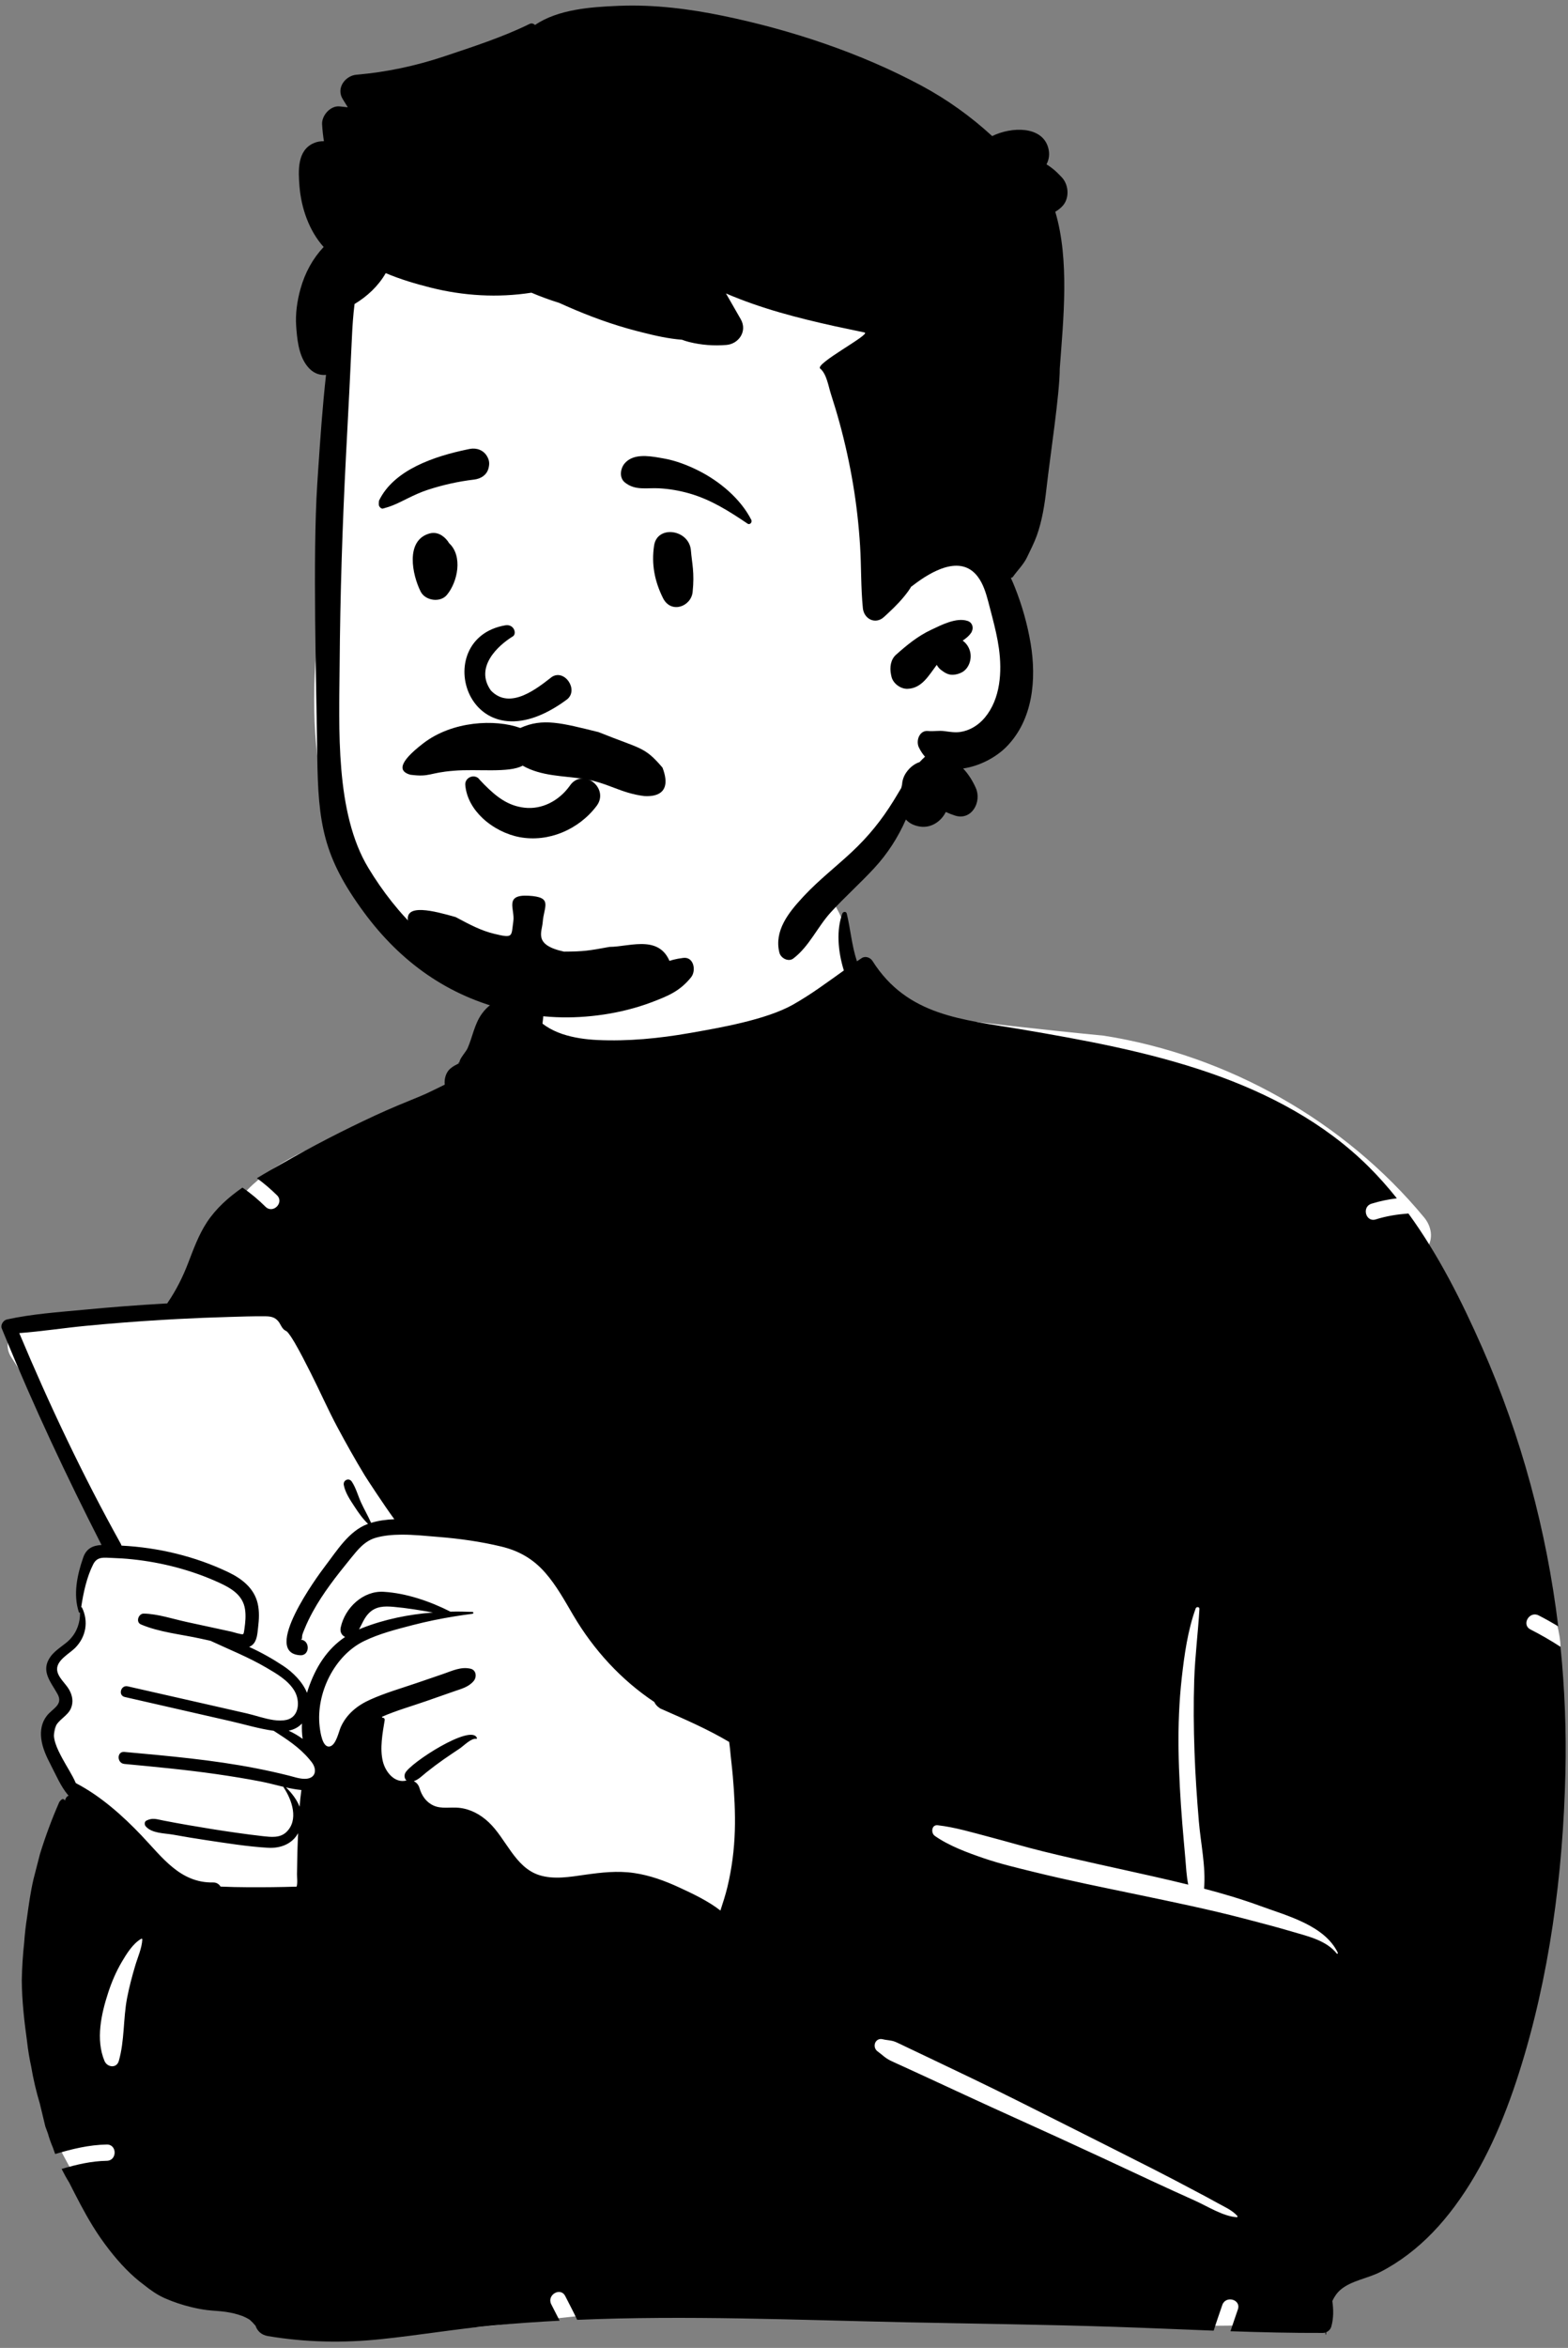 <svg width="137" height="205" viewBox="0 0 137 205" fill="none" xmlns="http://www.w3.org/2000/svg">
<rect x="0" y="0" width="137" height="205" fill="#808080" stroke="none"/>
<path fill-rule="evenodd" clip-rule="evenodd" d="M17.346 113.255C18.889 107.257 20.307 104.715 23.047 102.63C25.609 100.681 29.35 99.043 34.808 97.847C40.493 96.85 40.654 93.888 42.079 89.127C42.495 87.696 44.556 87.315 45.445 88.346C45.571 88.211 45.701 88.086 45.837 87.974C45.715 87.291 46.707 85.335 46.674 84.682C46.328 77.866 48.552 74.444 54.101 73.172C55.308 72.895 63.506 72.732 64.683 73.058C69.827 74.484 74.892 79.012 74.117 84.466C75.732 86.582 77.312 87.874 79.804 88.555C85.348 89.261 90.892 89.889 96.438 90.426C107.294 92.133 117.473 97.894 124.43 106.297C125.071 107.072 125.257 108.125 124.691 108.952C125.134 110.857 127.631 115.478 125.666 116.784C128.897 124.532 136.332 139.507 136.346 143.785C136.404 161.758 134.468 185.152 116.778 195.098C116.07 195.796 115.969 196.569 115.662 197.607C114.884 200.879 112.06 203.218 108.968 203.027C93.739 203.366 78.989 201.504 63.76 201.413C57.044 201.374 48.967 202.379 43.133 203.048C37.298 203.718 31.409 203.126 25.81 201.413C25.338 202.159 24.383 202.593 23.415 202.379C17.611 201.222 12.917 197.636 8.829 193.717C7.58 191.438 2.701 184.947 4.64 182.687C2.883 175.236 2.974 167.23 6.098 160.136C5.655 158.835 6.462 157.406 6.098 156.063C5.834 155.091 5.159 154.689 4.819 153.727C4.341 152.372 4.861 150.556 5.399 149.174C5.62 148.485 4.993 147.743 4.819 147.041C3.993 143.726 5.885 144.018 7.248 141.802C7.228 141.795 6.873 140.213 6.875 140.221C6.666 139.091 7.189 137.644 7.646 136.702C7.954 136.064 8.615 135.666 9.271 135.739C8.61 133.489 7.774 131.616 6.875 129.449C5.285 125.628 3.273 121.969 0.989 118.51C0.055 117.094 1.31 115.453 2.823 115.356C7.72 115.044 12.564 114.338 17.346 113.255Z" fill="white"/>
<path fill-rule="evenodd" clip-rule="evenodd" d="M31.639 142.151C33.598 141.38 35.707 140.955 37.826 140.79C36.685 140.589 35.541 140.396 34.387 140.296C33.582 140.227 32.835 140.234 32.23 140.847C31.826 141.255 31.637 141.78 31.372 142.262C31.458 142.223 31.549 142.186 31.639 142.151ZM10.615 134.95C13.823 135.114 17.035 135.879 19.936 137.264C21.123 137.832 22.199 138.652 22.514 140C22.674 140.689 22.635 141.4 22.55 142.096C22.486 142.623 22.47 143.295 22.014 143.652C21.936 143.712 21.852 143.758 21.766 143.792C22.836 144.276 23.856 144.858 24.762 145.458C25.589 146.006 26.441 146.851 26.823 147.803C26.855 147.695 26.886 147.594 26.918 147.498C27.569 145.568 28.573 143.987 30.153 142.924C29.873 142.798 29.68 142.5 29.77 142.089C30.145 140.369 31.729 138.875 33.518 138.982C35.477 139.097 37.58 139.812 39.352 140.715C39.997 140.701 40.642 140.71 41.278 140.738C41.388 140.742 41.383 140.891 41.278 140.903C40.762 140.969 40.245 141.042 39.728 141.127C38.501 141.324 37.276 141.574 36.078 141.884C34.642 142.257 33.155 142.631 31.812 143.283C29.208 144.548 27.596 147.855 27.927 150.733C27.982 151.205 28.164 152.631 28.817 152.484C29.369 152.36 29.588 151.205 29.781 150.777C30.298 149.642 31.228 148.9 32.345 148.398C33.656 147.807 35.059 147.408 36.418 146.943C37.188 146.679 37.957 146.414 38.729 146.152C39.518 145.88 40.268 145.506 41.108 145.696C41.616 145.811 41.675 146.418 41.39 146.766C40.956 147.296 40.312 147.452 39.688 147.67C38.863 147.958 38.04 148.245 37.218 148.533C35.946 148.976 34.613 149.351 33.373 149.894L33.412 149.982C33.513 149.954 33.631 150.055 33.612 150.179C33.426 151.327 33.168 152.654 33.454 153.804C33.681 154.716 34.479 155.726 35.516 155.458C35.353 155.309 35.293 155.051 35.402 154.814C35.813 153.934 41.192 150.46 41.671 151.75C41.687 151.796 41.638 151.829 41.599 151.822C41.19 151.737 40.505 152.436 40.178 152.658C39.706 152.977 39.226 153.29 38.759 153.618C38.248 153.976 37.748 154.353 37.262 154.741C36.88 155.046 36.591 155.364 36.153 155.518C36.383 155.628 36.565 155.832 36.643 156.093C36.841 156.773 37.223 157.349 37.886 157.649C38.582 157.961 39.366 157.764 40.098 157.841C41.096 157.942 41.967 158.418 42.694 159.097C44.221 160.527 44.987 163.047 47.123 163.722C48.398 164.125 49.814 163.872 51.105 163.689C52.547 163.485 53.952 163.323 55.405 163.536C56.796 163.74 58.11 164.223 59.381 164.812C60.572 165.364 61.888 165.988 62.944 166.812C63.162 166.139 63.381 165.474 63.548 164.787C63.94 163.164 64.153 161.51 64.204 159.842C64.252 158.254 64.163 156.659 64.027 155.078C63.96 154.289 63.854 153.503 63.786 152.713C63.769 152.514 63.733 152.301 63.707 152.089C61.821 150.972 59.839 150.117 57.842 149.237C57.836 149.235 57.831 149.232 57.825 149.23C57.764 149.202 57.703 149.175 57.642 149.149C57.643 149.145 57.645 149.141 57.649 149.138C57.42 148.998 57.261 148.811 57.166 148.602C54.287 146.687 51.88 144.074 50.086 141.026C49.334 139.748 48.611 138.423 47.627 137.303C46.579 136.109 45.336 135.399 43.796 135.03C41.997 134.598 40.142 134.338 38.299 134.191C37.292 134.111 36.167 133.987 35.07 133.993C34.305 133.998 33.557 134.063 32.87 134.253C31.853 134.533 31.259 135.309 30.62 136.093C30.009 136.846 29.402 137.6 28.833 138.384C28.293 139.127 27.783 139.895 27.341 140.701C27.076 141.184 26.83 141.681 26.623 142.193C26.55 142.374 26.455 142.58 26.41 142.768C26.366 142.958 26.448 143.159 26.235 143.159C27.111 143.171 27.102 144.574 26.232 144.523C22.824 144.324 27.706 137.653 28.419 136.723C29.429 135.406 30.471 133.689 32.088 133.077C32.111 133.068 32.136 133.059 32.159 133.052C31.688 132.605 31.317 132.069 30.961 131.524C30.595 130.964 30.158 130.321 30.038 129.656C29.962 129.232 30.487 128.991 30.736 129.361C31.099 129.903 31.274 130.587 31.545 131.182C31.821 131.785 32.157 132.355 32.423 132.963C33.061 132.766 33.752 132.676 34.454 132.646C33.568 131.443 32.053 129.122 31.871 128.824C31.032 127.443 30.234 126.021 29.471 124.596C28.647 123.052 27.941 121.444 27.152 119.883C26.704 118.998 26.253 118.105 25.756 117.246C25.584 116.952 25.4 116.657 25.191 116.39C25.151 116.336 25.099 116.292 25.052 116.242C24.997 116.212 24.94 116.178 24.908 116.161C24.622 115.996 24.521 115.613 24.319 115.369C23.997 114.977 23.618 114.931 23.134 114.926C22.1 114.915 21.063 114.956 20.032 114.984C18.515 115.027 17.001 115.087 15.486 115.167C15.028 115.192 14.572 115.217 14.113 115.245C11.91 115.377 9.709 115.548 7.514 115.76C5.571 115.946 3.628 116.25 1.684 116.395C4.316 122.667 7.236 128.826 10.541 134.77C10.575 134.83 10.6 134.89 10.615 134.95ZM25.223 151.109C25.648 151.304 26.06 151.547 26.444 151.824C26.38 151.393 26.364 150.939 26.382 150.483C26.065 150.823 25.66 151.018 25.223 151.109ZM7.096 140.32C7.126 140.323 7.154 140.339 7.169 140.369C7.756 141.585 7.51 142.942 6.551 143.895C6.049 144.391 4.953 144.952 4.989 145.768C5.019 146.428 5.735 146.982 6.041 147.527C6.326 148.034 6.432 148.591 6.204 149.141C5.912 149.846 5.097 150.126 4.817 150.818C4.463 151.696 5.038 152.756 5.442 153.52C5.817 154.228 6.302 154.936 6.624 155.685C8.78 156.805 10.711 158.522 12.37 160.266C14.188 162.174 15.746 164.418 18.632 164.361C18.921 164.356 19.14 164.509 19.271 164.72C20.074 164.757 20.879 164.773 21.683 164.777C23.095 164.784 24.507 164.769 25.917 164.725C26.016 164.383 25.943 163.918 25.949 163.628C25.966 162.697 25.975 161.767 26.014 160.836C26.025 160.577 26.035 160.316 26.046 160.057C25.538 160.978 24.547 161.396 23.418 161.332C21.603 161.226 19.777 160.928 17.98 160.66C17.033 160.52 16.088 160.36 15.145 160.19C14.37 160.051 13.276 160.087 12.735 159.464C12.608 159.319 12.601 159.053 12.8 158.955C13.336 158.691 13.675 158.838 14.264 158.952C14.982 159.092 15.702 159.225 16.424 159.349C17.81 159.59 19.198 159.814 20.591 160.011C21.384 160.122 22.178 160.232 22.973 160.319C23.666 160.394 24.448 160.495 25.007 159.972C26.134 158.914 25.503 157.142 24.79 156.073C24.776 156.052 24.776 156.033 24.781 156.015C24.108 155.857 23.438 155.672 22.769 155.543C21.483 155.295 20.188 155.085 18.891 154.899C16.226 154.517 13.544 154.265 10.865 154.012C10.201 153.948 10.194 152.901 10.865 152.963C14.713 153.316 18.581 153.652 22.378 154.395C23.33 154.58 24.275 154.789 25.214 155.025C25.658 155.135 26.134 155.307 26.6 155.312C26.628 155.312 26.657 155.312 26.685 155.311C27.596 155.282 27.729 154.5 27.228 153.849C27.166 153.769 27.102 153.689 27.037 153.613C26.152 152.555 25.05 151.849 23.914 151.118C22.642 150.944 21.373 150.557 20.127 150.273C17.052 149.571 13.977 148.868 10.9 148.167C10.297 148.029 10.553 147.099 11.157 147.236C13.492 147.766 15.828 148.297 18.164 148.827L21.582 149.605C22.265 149.759 23.118 150.069 23.921 150.181C24.317 150.236 24.701 150.243 25.048 150.162C26.168 149.896 26.225 148.492 25.742 147.658C25.2 146.721 24.177 146.136 23.27 145.605C21.697 144.684 20.023 144.022 18.388 143.259C18.098 143.196 17.808 143.132 17.518 143.068C15.83 142.695 13.901 142.513 12.312 141.83C11.836 141.627 12.096 140.875 12.567 140.885C13.8 140.912 15.09 141.352 16.295 141.613C17.599 141.897 18.905 142.179 20.209 142.461C20.34 142.489 21.115 142.738 21.232 142.683C21.306 142.647 21.332 142.388 21.357 142.218C21.437 141.657 21.495 141.068 21.408 140.506C21.217 139.244 20.168 138.652 19.106 138.167C16.743 137.09 14.15 136.416 11.571 136.146C10.976 136.084 10.382 136.045 9.784 136.026C9.081 136.004 8.503 135.88 8.147 136.574C7.588 137.667 7.28 139.072 7.096 140.32ZM10.379 179.948C10.894 178.161 10.754 176.254 11.107 174.432C11.289 173.492 11.537 172.559 11.809 171.642C12.028 170.9 12.393 170.112 12.434 169.338C12.437 169.286 12.376 169.257 12.335 169.28C11.608 169.698 11.05 170.6 10.635 171.308C10.139 172.155 9.76 173.042 9.455 173.975C8.846 175.833 8.346 178.075 9.131 179.948C9.365 180.505 10.186 180.617 10.379 179.948ZM26.297 156.286C25.862 156.244 25.427 156.16 24.991 156.063C25.478 156.539 25.927 157.111 26.177 157.747C26.216 157.259 26.265 156.773 26.331 156.288C26.32 156.288 26.308 156.288 26.297 156.286ZM77.817 179.922C78.13 180.075 78.451 180.213 78.767 180.358C79.401 180.648 80.034 180.939 80.668 181.231C81.986 181.838 83.305 182.447 84.621 183.058C87.258 184.282 89.915 185.462 92.557 186.673C95.252 187.907 97.94 189.158 100.625 190.416C101.889 191.008 103.164 191.578 104.435 192.155C105.523 192.648 106.867 193.509 108.061 193.59C108.122 193.595 108.143 193.517 108.108 193.477C107.657 192.963 106.937 192.663 106.345 192.329C105.739 191.987 105.122 191.666 104.508 191.34C103.228 190.66 101.947 189.985 100.654 189.329C98.069 188.018 95.479 186.715 92.889 185.415C90.247 184.088 87.608 182.752 84.943 181.473C83.688 180.87 82.432 180.27 81.175 179.671C80.494 179.347 79.813 179.023 79.132 178.7C78.838 178.56 78.546 178.409 78.246 178.284C77.846 178.118 77.542 178.152 77.13 178.05C76.458 177.884 76.167 178.741 76.683 179.114C77.108 179.422 77.331 179.685 77.817 179.922ZM113.039 168.694C114.358 169.082 115.897 169.439 116.796 170.567C116.84 170.622 116.913 170.551 116.887 170.496C115.736 168.103 112.435 167.264 110.149 166.425C108.532 165.832 106.874 165.34 105.201 164.901C105.368 162.987 104.907 160.936 104.747 159.032C104.576 156.999 104.436 154.961 104.365 152.922C104.292 150.841 104.274 148.747 104.342 146.666C104.41 144.593 104.679 142.545 104.796 140.478C104.807 140.279 104.53 140.269 104.47 140.434C103.776 142.352 103.479 144.476 103.253 146.498C103.02 148.58 102.943 150.657 102.972 152.752C103.003 154.906 103.128 157.055 103.299 159.202C103.381 160.22 103.475 161.236 103.564 162.253C103.632 163.029 103.663 163.799 103.821 164.551C102.812 164.302 101.801 164.067 100.793 163.839C97.579 163.112 94.351 162.437 91.15 161.65C89.579 161.264 88.031 160.802 86.466 160.391C84.994 160.005 83.439 159.536 81.927 159.364C81.387 159.302 81.319 160.042 81.676 160.293C82.905 161.159 84.537 161.761 85.957 162.246C87.381 162.732 88.862 163.081 90.323 163.441C93.368 164.192 96.442 164.806 99.511 165.446C102.577 166.085 105.648 166.719 108.678 167.507C110.138 167.887 111.593 168.268 113.039 168.694ZM7.34 114.355C9.653 114.133 11.969 113.955 14.289 113.822C14.397 113.817 14.503 113.81 14.611 113.804C14.623 113.78 14.639 113.756 14.655 113.732C15.412 112.617 15.969 111.503 16.452 110.243C16.914 109.044 17.362 107.807 18.073 106.725C18.884 105.492 19.98 104.527 21.18 103.691C21.908 104.182 22.584 104.757 23.202 105.366C23.853 106.007 24.854 105.003 24.203 104.362C23.654 103.821 23.067 103.321 22.447 102.869C23.163 102.433 23.893 102.023 24.606 101.615C27.276 100.087 30.009 98.675 32.8 97.383C34.096 96.782 35.409 96.248 36.731 95.707C37.443 95.416 38.145 95.041 38.856 94.704C38.805 94.2 38.955 93.636 39.341 93.304C39.626 93.061 39.847 92.971 40.187 92.799C40.263 92.772 40.309 92.756 40.33 92.747C40.314 92.751 40.268 92.765 40.192 92.79C40.011 92.873 39.997 92.848 40.15 92.717C40.158 92.43 40.723 91.823 40.852 91.526C41.301 90.51 41.441 89.434 42.105 88.508C43.019 87.233 44.555 86.75 45.987 87.183C46.135 85.648 46.174 84.046 46.751 82.676C46.767 82.639 46.818 82.623 46.841 82.664C47.443 83.691 47.494 84.835 47.54 86.021C47.584 87.133 47.542 88.27 47.397 89.376C47.489 89.447 47.583 89.514 47.68 89.58C48.136 89.882 48.628 90.114 49.145 90.286C50.129 90.612 51.16 90.754 52.192 90.804C54.855 90.932 57.599 90.662 60.218 90.204C62.866 89.741 66.927 89.046 69.284 87.717C70.839 86.841 72.274 85.77 73.729 84.734C73.201 83.031 73.067 81.2 73.598 79.761C73.661 79.589 73.93 79.557 73.982 79.761C74.314 81.134 74.412 82.515 74.854 83.872C74.861 83.891 74.868 83.913 74.875 83.932C75.013 83.838 75.151 83.746 75.289 83.654C75.608 83.443 76.041 83.601 76.232 83.902C79.288 88.73 84.127 89.007 89.209 89.869C94.77 90.813 100.359 91.831 105.706 93.678C110.82 95.446 115.707 98.019 119.578 101.862C120.455 102.732 121.274 103.659 122.048 104.627C121.299 104.721 120.557 104.869 119.824 105.099C118.957 105.373 119.33 106.743 120.201 106.468C121.142 106.171 122.094 106.025 123.056 105.952C125.687 109.56 127.738 113.652 129.511 117.679C132.913 125.401 135.128 133.625 136.147 141.997C135.587 141.661 135.018 141.341 134.434 141.043C133.623 140.629 132.907 141.854 133.719 142.269C134.621 142.728 135.497 143.235 136.346 143.785C136.716 147.45 136.86 151.138 136.773 154.821C136.566 163.6 135.384 172.637 132.71 181.013C131.399 185.124 129.662 189.202 127.073 192.676C125.902 194.249 124.571 195.669 123.004 196.852C122.245 197.427 121.441 197.94 120.594 198.373C119.502 198.933 118.079 199.118 117.138 199.911C116.829 200.172 116.59 200.516 116.409 200.905C116.514 201.643 116.526 202.383 116.324 203.121C116.261 203.352 116.087 203.54 115.873 203.63C115.87 203.694 115.87 203.756 115.87 203.816C115.87 203.845 115.827 203.852 115.822 203.824C115.813 203.768 115.804 203.713 115.795 203.657C115.726 203.68 115.654 203.691 115.579 203.691C112.892 203.701 110.201 203.635 107.509 203.543C107.718 202.904 107.943 202.27 108.159 201.631C108.453 200.763 107.086 200.394 106.794 201.254C106.541 202.001 106.277 202.742 106.041 203.492C103.158 203.384 100.275 203.255 97.397 203.16C91.277 202.956 85.159 202.888 79.037 202.759C69.53 202.557 59.954 202.143 50.432 202.548C50.103 201.847 49.734 201.162 49.385 200.471C48.972 199.655 47.752 200.374 48.163 201.188C48.405 201.668 48.657 202.142 48.896 202.621C46.968 202.722 45.041 202.855 43.119 203.036C39.838 203.344 36.59 203.893 33.313 204.233C29.981 204.581 26.722 204.519 23.417 203.967C22.822 203.868 22.472 203.508 22.327 203.06C22.322 203.059 22.318 203.055 22.314 203.05C22.145 202.851 21.985 202.686 21.821 202.542C21.624 202.415 21.412 202.306 21.163 202.211C20.697 202.033 20.212 201.925 19.72 201.852C19.179 201.771 18.631 201.763 18.089 201.696C17.633 201.638 17.187 201.551 16.741 201.444C15.939 201.253 15.178 201.002 14.421 200.67C13.761 200.381 13.165 199.966 12.602 199.514C11.438 198.66 10.43 197.571 9.548 196.439C9.035 195.777 8.552 195.09 8.113 194.375C7.349 193.137 6.698 191.85 6.04 190.553C5.801 190.169 5.583 189.776 5.384 189.374C6.67 188.994 7.969 188.684 9.332 188.662C10.244 188.647 10.244 187.228 9.332 187.242C7.768 187.267 6.289 187.634 4.819 188.07C4.748 187.88 4.679 187.687 4.615 187.493C4.44 187.087 4.295 186.669 4.175 186.247C4.104 186.056 4.033 185.864 3.962 185.672C3.803 185.009 3.644 184.343 3.483 183.678C3.163 182.613 2.91 181.533 2.724 180.438C2.568 179.718 2.448 178.992 2.366 178.258C2.119 176.478 1.917 174.702 1.903 172.903C1.924 171.794 1.995 170.687 2.115 169.585C2.167 168.836 2.253 168.091 2.37 167.351C2.522 166.251 2.673 165.162 2.926 164.076C3.115 163.341 3.304 162.606 3.494 161.872C3.966 160.341 4.523 158.84 5.166 157.372C5.201 157.28 5.38 157.078 5.488 157.076C5.569 157.074 5.682 157.149 5.645 157.248C5.642 157.257 5.638 157.268 5.634 157.276C5.672 157.193 5.707 157.108 5.744 157.025C5.776 156.946 5.9 156.79 5.995 156.792C6.001 156.792 6.006 156.792 6.013 156.794C5.988 156.776 5.965 156.753 5.942 156.727C5.307 155.973 4.895 154.98 4.44 154.108C4.063 153.387 3.708 152.628 3.605 151.813C3.515 151.099 3.637 150.394 4.085 149.816C4.594 149.157 5.553 148.849 5.021 147.898C4.415 146.815 3.525 145.877 4.412 144.647C4.863 144.021 5.578 143.677 6.109 143.132C6.719 142.502 7.009 141.659 6.993 140.799C6.956 140.82 6.907 140.809 6.889 140.756C6.376 139.202 6.747 137.495 7.273 135.981C7.56 135.16 8.167 134.934 8.872 134.894C5.815 128.906 2.954 122.821 0.404 116.597C0.319 116.393 0.236 116.189 0.153 115.985C0.029 115.68 0.291 115.274 0.594 115.206C2.798 114.722 5.095 114.567 7.34 114.355Z" fill="black"/>
<path fill-rule="evenodd" clip-rule="evenodd" d="M28.835 49.081C29.218 45.555 28.723 38.183 28.689 37.735C28.48 34.904 29.744 23.724 32.136 24.754C36.147 21.424 41.49 20.688 46.486 20.337C56.863 19.607 67.903 21.282 75.916 28.606C79.879 32.41 83.737 37.942 83.427 43.702C87.027 49.161 92.103 56.651 87.617 63.033C86.092 65.073 83.668 65.832 81.753 67.376C77.9 70.636 75.483 75.313 71.593 78.553C61.288 88.264 43.79 90.293 33.666 79.247C25.836 71.247 27.102 59.28 28.48 49.081C29.405 42.225 28.088 55.962 28.835 49.081Z" fill="white"/>
<path fill-rule="evenodd" clip-rule="evenodd" d="M63.215 1.391C60.241 0.775 57.187 0.391 54.151 0.506L53.916 0.516C51.632 0.61 48.738 0.817 46.745 2.183C46.63 2.064 46.446 2.004 46.279 2.086C43.91 3.248 41.304 4.088 38.81 4.923C36.328 5.753 33.752 6.302 31.15 6.523C30.171 6.606 29.334 7.692 29.953 8.666C30.101 8.899 30.244 9.133 30.388 9.368C30.148 9.343 29.909 9.316 29.67 9.291C28.882 9.21 28.096 10.073 28.142 10.861C28.172 11.357 28.224 11.846 28.301 12.33C28.001 12.324 27.703 12.37 27.415 12.495C25.956 13.128 26.058 14.913 26.167 16.271C26.318 18.156 27.004 20.153 28.278 21.564C27.327 22.579 26.654 23.791 26.252 25.231C25.961 26.282 25.799 27.402 25.879 28.496L25.904 28.824C26.003 30.012 26.2 31.326 27.031 32.181C27.458 32.621 27.984 32.782 28.485 32.731C28.182 35.468 27.988 38.22 27.805 40.963L27.719 42.274C27.311 48.613 27.639 59.627 27.719 65.977C27.793 71.911 28.244 74.822 31.786 79.64C35.011 84.027 39.198 86.996 44.437 88.225C47.26 88.889 49.895 89.003 52.753 88.58C54.138 88.374 55.596 88.013 56.911 87.515C58.366 86.963 59.403 86.545 60.382 85.327C60.846 84.75 60.623 83.52 59.7 83.636C58.306 83.81 57.982 84.164 56.645 84.588L55.695 85.031C54.364 85.47 52.906 86.046 51.514 86.185C48.662 86.469 45.399 85.92 42.667 85.031C38.219 83.583 34.642 79.842 32.187 75.785C29.272 70.977 29.633 63.585 29.675 58.056C29.721 51.989 29.913 45.919 30.226 39.859L30.279 38.849C30.445 35.73 30.605 32.609 30.746 29.489C30.79 28.51 30.856 27.523 30.977 26.546C32.076 25.885 33.06 24.972 33.702 23.847C34.992 24.395 36.349 24.79 37.596 25.105C40.487 25.836 43.488 26.013 46.431 25.556C47.224 25.893 48.033 26.189 48.855 26.444C49.077 26.545 49.3 26.645 49.522 26.742C51.503 27.613 53.513 28.351 55.604 28.892L56.118 29.023C57.219 29.302 58.414 29.577 59.586 29.663C59.778 29.739 59.986 29.804 60.212 29.861C61.279 30.127 62.386 30.211 63.479 30.117C64.544 30.025 65.314 28.919 64.727 27.883C64.299 27.128 63.866 26.374 63.43 25.622C64.948 26.272 66.516 26.813 68.097 27.271C69.693 27.733 71.313 28.122 72.934 28.48C73.801 28.67 74.671 28.839 75.536 29.029C76.155 29.164 71.158 31.762 71.663 32.181C72.221 32.641 72.379 33.714 72.591 34.375C72.869 35.235 73.13 36.098 73.368 36.971C73.843 38.714 74.231 40.481 74.532 42.267C74.833 44.054 75.035 45.859 75.148 47.67C75.26 49.479 75.21 51.3 75.391 53.101C75.489 54.056 76.487 54.548 77.224 53.88C77.31 53.802 77.397 53.723 77.484 53.643L77.612 53.522C78.243 52.935 78.855 52.312 79.359 51.611C79.451 51.482 79.538 51.347 79.62 51.21C79.634 51.21 79.645 51.206 79.658 51.196L79.798 51.088C81.339 49.909 83.913 48.373 85.415 50.331C85.894 50.955 86.139 51.749 86.343 52.515L86.7 53.886C86.93 54.781 87.148 55.682 87.275 56.598C87.562 58.649 87.418 61.014 86.044 62.659C85.495 63.316 84.739 63.786 83.895 63.91C83.425 63.976 82.96 63.894 82.493 63.833C82.019 63.773 81.562 63.87 81.087 63.824C80.333 63.747 80.003 64.675 80.285 65.259C80.438 65.572 80.617 65.842 80.82 66.071C80.657 66.216 80.501 66.373 80.35 66.537C79.904 66.684 79.504 66.999 79.205 67.416C78.963 67.753 78.838 68.119 78.816 68.504C78.79 68.6 78.767 68.698 78.746 68.798L78.337 69.48C78.247 69.629 78.158 69.777 78.068 69.922C77.028 71.606 75.873 73.031 74.439 74.374C73.058 75.666 71.559 76.823 70.261 78.209L70.108 78.374C68.899 79.683 67.624 81.269 68.097 83.174C68.219 83.663 68.884 84.016 69.318 83.685C70.715 82.62 71.418 80.932 72.602 79.64C73.822 78.309 75.172 77.113 76.395 75.785C77.552 74.532 78.464 73.113 79.152 71.551C79.426 71.862 79.826 72.083 80.38 72.169C81.333 72.316 82.221 71.743 82.636 70.895C82.903 71.016 83.175 71.126 83.45 71.212C84.894 71.666 85.802 70.016 85.257 68.796C84.966 68.142 84.602 67.575 84.15 67.097C85.562 66.897 86.999 66.147 87.926 65.212C90.254 62.86 90.574 59.327 90.05 56.184C89.772 54.518 89.292 52.833 88.669 51.269C88.561 50.996 88.444 50.722 88.317 50.452C88.387 50.45 88.46 50.419 88.505 50.358C88.926 49.767 89.439 49.283 89.751 48.622C90.039 48.015 90.359 47.4 90.586 46.768C91.052 45.474 91.281 44.013 91.433 42.645C91.748 39.843 92.594 34.375 92.594 32.181C92.908 27.883 93.462 22.706 92.201 18.487C92.339 18.413 92.471 18.323 92.594 18.217L92.654 18.163L92.753 18.071C93.475 17.4 93.412 16.142 92.753 15.463L92.545 15.248C92.281 14.979 92.054 14.766 91.628 14.473C91.565 14.43 91.501 14.389 91.436 14.351C91.659 13.928 91.737 13.433 91.581 12.887C91.04 10.985 88.377 11.052 86.689 11.882C84.822 10.169 82.751 8.682 80.506 7.478C75.161 4.612 69.116 2.613 63.215 1.391ZM84.543 54.215C83.545 53.881 82.219 54.584 81.322 55.007C80.185 55.543 79.217 56.336 78.28 57.174C77.813 57.593 77.729 58.278 77.845 58.863C77.857 58.922 77.868 58.983 77.882 59.043C78.005 59.668 78.684 60.159 79.284 60.142C80.539 60.106 81.137 58.992 81.848 58.049C81.931 58.202 82.036 58.342 82.166 58.448L82.254 58.519C82.549 58.749 82.874 58.934 83.263 58.916C83.54 58.902 83.804 58.83 84.048 58.699C84.658 58.368 84.926 57.557 84.761 56.898C84.658 56.483 84.421 56.158 84.113 55.932L84.228 55.852C84.474 55.676 84.699 55.49 84.874 55.216L84.913 55.151H84.898C85.088 54.815 84.964 54.356 84.543 54.215Z" fill="black"/>
<path fill-rule="evenodd" clip-rule="evenodd" d="M49.11 72.687C50.3 72.2 51.361 71.389 52.137 70.352C52.406 69.991 52.476 69.611 52.42 69.263C52.356 68.871 52.125 68.516 51.81 68.278C51.494 68.04 51.099 67.922 50.717 67.982C50.385 68.034 50.055 68.216 49.793 68.594L49.739 68.67C49.277 69.296 48.676 69.809 47.991 70.14C47.331 70.459 46.593 70.608 45.829 70.522C44.374 70.357 43.371 69.568 42.305 68.496C42.173 68.361 42.04 68.221 41.907 68.079C41.824 67.951 41.707 67.868 41.578 67.825C41.434 67.777 41.272 67.78 41.123 67.832C40.98 67.882 40.852 67.977 40.766 68.103C40.684 68.224 40.638 68.373 40.653 68.543C40.75 69.654 41.329 70.645 42.152 71.423C43.065 72.288 44.276 72.886 45.416 73.095C46.672 73.326 47.951 73.161 49.11 72.687ZM44.823 55.554C43.487 56.369 41.451 58.268 42.889 60.287C44.581 62.067 47.017 60.026 48.217 59.103C49.33 58.387 50.581 60.227 49.548 61.063C40.874 67.503 37.354 55.767 44.148 54.597C44.896 54.468 45.173 55.302 44.823 55.554ZM60.367 48.063C60.22 46.226 57.429 45.808 57.151 47.627C56.903 49.255 57.196 50.752 57.927 52.218C58.626 53.619 60.383 52.966 60.516 51.69C60.694 49.98 60.459 49.206 60.367 48.063ZM39.124 47.25C38.735 46.739 38.173 46.39 37.5 46.587C35.397 47.203 36.017 50.197 36.755 51.654C37.157 52.446 38.454 52.646 39.04 51.949C39.995 50.813 40.453 48.544 39.238 47.425C39.205 47.367 39.169 47.309 39.124 47.25ZM57.957 40.023L57.624 39.965C56.597 39.786 55.319 39.615 54.592 40.443C54.207 40.883 54.074 41.699 54.592 42.12C55.504 42.86 56.512 42.573 57.604 42.636C58.504 42.687 59.37 42.837 60.237 43.085C62.139 43.631 63.689 44.626 65.314 45.719C65.527 45.862 65.745 45.589 65.643 45.389C64.705 43.547 62.888 42.033 61.067 41.111C60.095 40.619 59.032 40.21 57.957 40.023ZM41.041 39.197L40.786 39.25C38.02 39.83 34.425 40.988 33.115 43.713C33.065 44.099 33.117 44.181 33.16 44.235L33.175 44.253C33.21 44.299 33.238 44.363 33.405 44.415C33.451 44.404 33.498 44.392 33.545 44.38C34.145 44.222 34.621 44.005 35.081 43.779L35.58 43.533C36.158 43.248 36.742 42.974 37.361 42.772C38.681 42.34 40.039 42.036 41.418 41.873C41.717 41.838 42.005 41.737 42.232 41.563C42.447 41.399 42.612 41.171 42.687 40.868C42.785 40.476 42.757 40.179 42.547 39.826C42.389 39.56 42.163 39.376 41.904 39.271C41.64 39.163 41.34 39.138 41.041 39.197Z" fill="black"/>
<path fill-rule="evenodd" clip-rule="evenodd" d="M45.462 63.56C47.429 62.671 49.037 63.119 52.3 63.923C56.026 65.425 56.291 65.159 57.884 67.022C58.929 69.759 56.557 69.506 56.291 69.506C54.168 69.24 53.137 68.34 50.973 68.004C49.217 67.729 47.311 67.787 45.665 66.851C44.464 67.513 41.694 67.117 39.659 67.294C37.448 67.466 37.584 67.871 35.855 67.643C34.882 67.377 34.686 66.661 36.995 64.891C39.523 62.953 43.249 62.764 45.462 63.56Z" fill="black"/>
<path fill-rule="evenodd" clip-rule="evenodd" d="M43.171 81.529C44.893 81.95 44.659 81.762 44.852 80.425C45.003 79.381 44.025 78.091 46.179 78.207C48.334 78.324 47.527 79.111 47.418 80.514C47.347 81.424 46.606 82.504 49.276 83.087C50.978 83.081 51.467 83.005 53.257 82.674C55.114 82.674 58.018 81.385 58.742 84.684C59.002 85.871 57.374 86.043 53.257 86.362C49.081 87.21 39.863 85.137 36.89 81.933C35.917 80.885 35.787 81.166 35.651 80.425C35.366 78.868 37.888 79.522 39.809 80.07C41.167 80.797 42.064 81.259 43.171 81.529Z" fill="black"/>
</svg>
